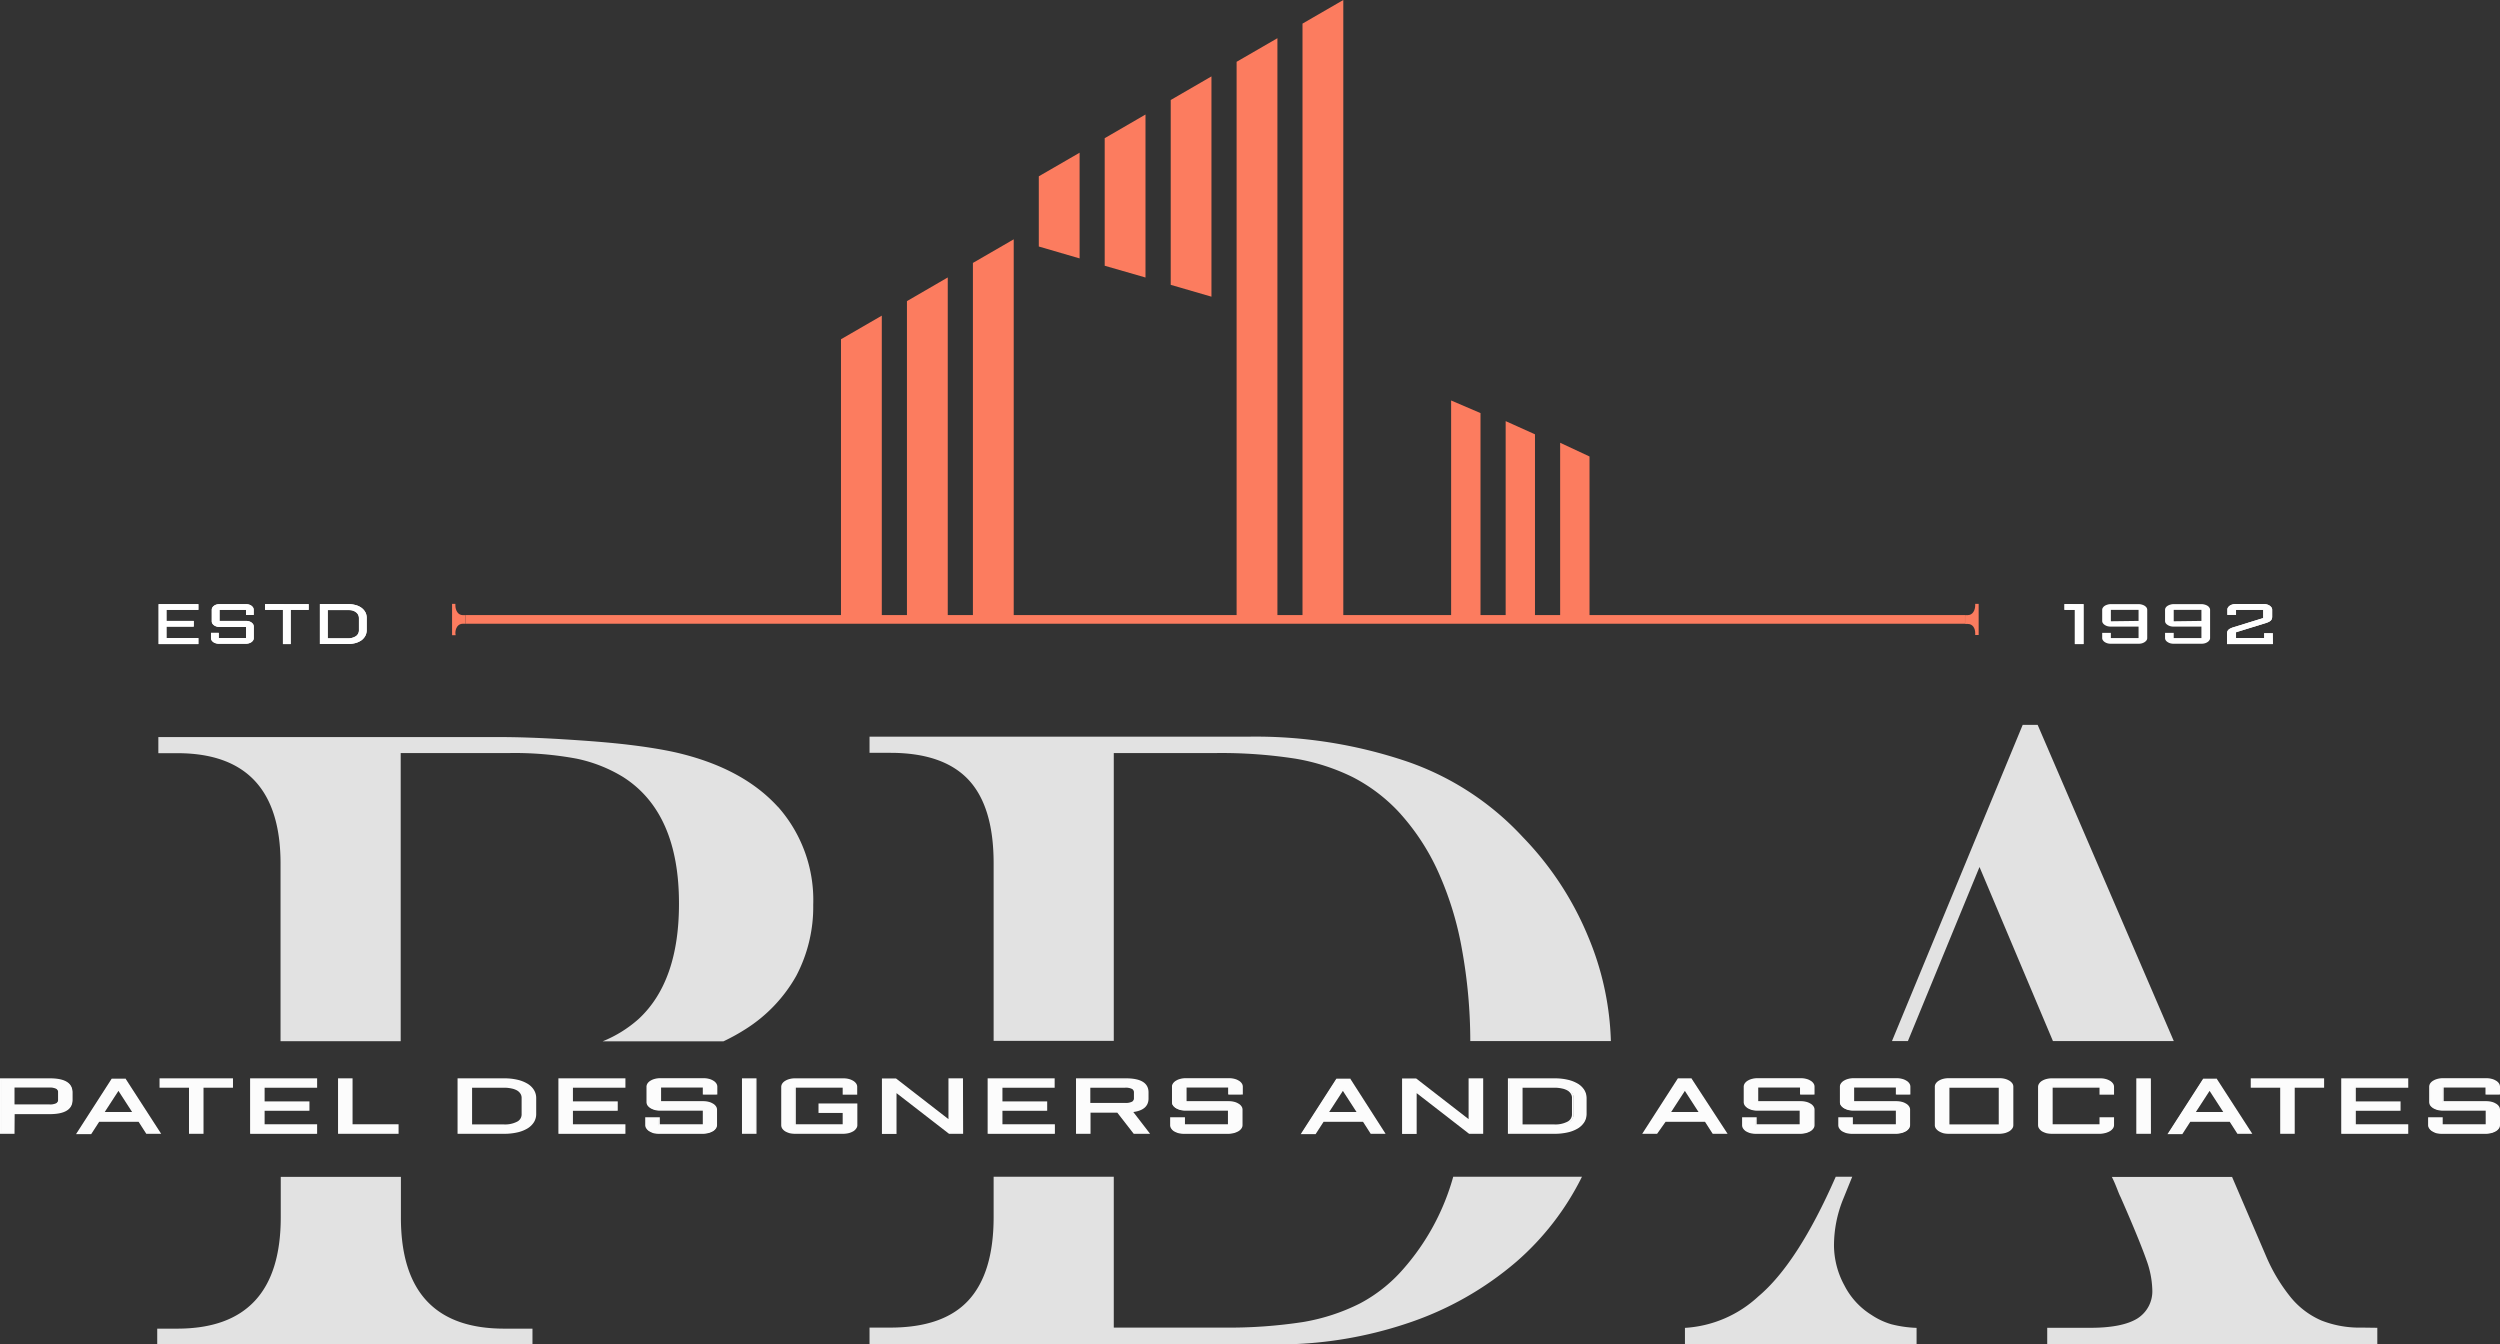 <svg id="Layer_3_Image" data-name="Layer 3 Image" xmlns="http://www.w3.org/2000/svg" viewBox="0 0 354.76 190.78"><rect x="0" y="0" width="354.76" height="190.78" fill="#333333" stroke="none"/><defs><style>.cls-1{fill:#e2e2e2;}.cls-2{fill:#fcfcfc;}.cls-3{fill:#fc7c5f;}.cls-4{fill:#fff;}</style></defs><path class="cls-1" d="M149.4,273q-14.68,0-14.66-15.8v-5.74H117.69v5.74Q117.69,273,103,273h-2.84v2.26h53.25V273Zm38.83-74.05c-3.38-3.71-8.23-6.29-14.59-7.74-1.77-.39-4-.76-6.7-1.08s-5.74-.55-9.12-.76-6.5-.32-9.36-.32H100.32v2.29H103q14.67,0,14.66,15.67v25.2h17.05V191.32h15.47a48.1,48.1,0,0,1,9.46.79,20.7,20.7,0,0,1,6.63,2.61q7.95,5.06,7.93,18c0,7.37-1.92,12.8-5.71,16.32a17.49,17.49,0,0,1-5.13,3.19h17.15a28.38,28.38,0,0,0,3.18-1.76,21.26,21.26,0,0,0,7.14-7.51,21,21,0,0,0,2.42-10.11A19.94,19.94,0,0,0,188.23,198.93Z" transform="translate(-77.85 -84.46)"/><path class="cls-1" d="M284.07,251.44a33.3,33.3,0,0,1-7.17,13.19,21.36,21.36,0,0,1-6.06,4.79,28.31,28.31,0,0,1-8.08,2.64,69,69,0,0,1-11.26.79H235.9V251.44H218.85v5.74c0,5.29-1.2,9.24-3.59,11.82s-6.09,3.85-11.07,3.85h-2.95v2.39h57.35a57.77,57.77,0,0,0,19.12-3.05A45.94,45.94,0,0,0,293,263.53a38.76,38.76,0,0,0,9.34-12.09Zm19.12-34.13a44.83,44.83,0,0,0-9.26-14.08,40.17,40.17,0,0,0-16.36-10.69A67,67,0,0,0,254.78,189H201.24v2.29h2.95q7.5,0,11.09,3.82c2.39,2.56,3.57,6.51,3.57,11.85v25.2H235.9V191.32h14.54a68.8,68.8,0,0,1,11.19.79,29.47,29.47,0,0,1,8.2,2.64,24,24,0,0,1,6.38,4.79,32.08,32.08,0,0,1,5.64,8.45,46.17,46.17,0,0,1,3.45,11.14,73.38,73.38,0,0,1,1.19,13.06h19.95A41.22,41.22,0,0,0,303.19,217.31Z" transform="translate(-77.85 -84.46)"/><path class="cls-1" d="M346.21,272.37a10.31,10.31,0,0,1-2.78-1.31,10.59,10.59,0,0,1-3.85-4.19,12,12,0,0,1-1.48-5.64,17.52,17.52,0,0,1,1.29-6.58l1.3-3.21h-2.34q-5.4,12.31-11,17a16.76,16.76,0,0,1-10.4,4.45v2.39h32.87v-2.39A16.79,16.79,0,0,1,346.21,272.37ZM367,187.32h-2.12l-18.55,44.87h2.26l10.16-24.7,10.42,24.7h17.15Zm46,85.53a14.72,14.72,0,0,1-5.72-1,11.51,11.51,0,0,1-4.36-3.29,24.44,24.44,0,0,1-3.48-5.79l-4.85-11.3H377.53c.27.53.49,1.05.71,1.61s.39,1,.52,1.23c1.9,4.32,3.1,7.3,3.67,8.93a13.26,13.26,0,0,1,.84,4.21,4.56,4.56,0,0,1-2.12,4.11c-1.41.87-3.62,1.32-6.65,1.32h-6.14v2.39H415.2v-2.39Z" transform="translate(-77.85 -84.46)"/><path class="cls-2" d="M78,245.23V237.6h7q3.09,0,3.09,1.86v1.08q0,1.86-3.09,1.86H79.79v2.83Zm1.82-3.92h5a2.08,2.08,0,0,0,1-.19.67.67,0,0,0,.32-.63v-1a.67.67,0,0,0-.32-.63,2.2,2.2,0,0,0-1-.19h-5Z" transform="translate(-77.85 -84.46)"/><path class="cls-2" d="M79.91,245.35H77.85v-7.87h7.08c2.13,0,3.21.66,3.21,2v1.08c0,1.32-1.08,2-3.21,2h-5Zm-1.81-.24h1.57v-2.83h5.26c2,0,3-.57,3-1.74v-1.08c0-1.17-1-1.74-3-1.74H78.1Zm6.74-3.68H79.67v-2.86h5.17a2.14,2.14,0,0,1,1.11.21.78.78,0,0,1,.37.73v1a.78.78,0,0,1-.37.73A2.25,2.25,0,0,1,84.84,241.43Zm-4.93-.25h4.93a2,2,0,0,0,1-.17.55.55,0,0,0,.26-.52v-1a.55.55,0,0,0-.26-.52,2,2,0,0,0-1-.18H79.91Z" transform="translate(-77.85 -84.46)"/><path class="cls-2" d="M95.59,237.6l4.9,7.63H98.67l-1.12-1.76H91.81l-1.13,1.76H88.87l4.9-7.63Zm-3.09,4.78h4.35L94.68,239Z" transform="translate(-77.85 -84.46)"/><path class="cls-2" d="M100.72,245.35H98.61l0,0-1.09-1.7h-5.6l-1.13,1.75H88.64l.12-.19,4.94-7.68h2l0,.05Zm-2-.24h1.52l-4.74-7.39H93.84l-4.75,7.39h1.53l1.12-1.76h5.87l0,.06Zm-1.67-2.6h-4.8l2.41-3.71.11.15Zm-4.34-.25h3.89l-1.94-3Z" transform="translate(-77.85 -84.46)"/><path class="cls-2" d="M100.62,237.6h10.17v1.09h-4.18v6.54h-1.82v-6.54h-4.17Z" transform="translate(-77.85 -84.46)"/><path class="cls-2" d="M106.73,245.35h-2.06v-6.54h-4.18v-1.33h10.42v1.33h-4.18Zm-1.81-.24h1.57v-6.54h4.18v-.85h-9.93v.85h4.18Z" transform="translate(-77.85 -84.46)"/><path class="cls-2" d="M113.46,237.6h9.27v1.09h-7.45v2.18h6.36V242h-6.36v2.18h7.45v1.09h-9.27Z" transform="translate(-77.85 -84.46)"/><path class="cls-2" d="M122.85,245.35h-9.51v-7.87h9.51v1.33H115.4v1.94h6.36v1.33H115.4V244h7.45Zm-9.27-.24h9v-.85h-7.45v-2.42h6.36V241h-6.36v-2.42h7.45v-.85h-9Z" transform="translate(-77.85 -84.46)"/><path class="cls-2" d="M127.76,237.6v6.54h6.53v1.09h-8.35V237.6Z" transform="translate(-77.85 -84.46)"/><path class="cls-2" d="M134.41,245.35h-8.59v-7.87h2.06V244h6.53Zm-8.35-.24h8.11v-.85h-6.54v-6.54h-1.57Z" transform="translate(-77.85 -84.46)"/><path class="cls-2" d="M142.9,245.23V237.6h6.46a7.94,7.94,0,0,1,1.84.19,4.77,4.77,0,0,1,1.41.54,2.67,2.67,0,0,1,.89.84,2,2,0,0,1,.32,1.1v2.29a2,2,0,0,1-.32,1.1,2.67,2.67,0,0,1-.89.84,4.51,4.51,0,0,1-1.41.54,7.94,7.94,0,0,1-1.84.19Zm6.46-1.09a3.89,3.89,0,0,0,2-.41,1.29,1.29,0,0,0,.68-1.17v-2.29a1.21,1.21,0,0,0-.18-.66,1.47,1.47,0,0,0-.52-.5,2.61,2.61,0,0,0-.83-.31,5.21,5.21,0,0,0-1.11-.11h-4.64v5.45Z" transform="translate(-77.85 -84.46)"/><path class="cls-2" d="M149.36,245.35h-6.58v-7.87h6.58a8.21,8.21,0,0,1,1.87.19,5,5,0,0,1,1.44.55,2.72,2.72,0,0,1,.93.88,2.19,2.19,0,0,1,.34,1.17v2.29a2.19,2.19,0,0,1-.34,1.17,2.82,2.82,0,0,1-.93.88,4.86,4.86,0,0,1-1.44.55A8.21,8.21,0,0,1,149.36,245.35Zm-6.34-.24h6.34a8.41,8.41,0,0,0,1.82-.19,4.71,4.71,0,0,0,1.36-.52,2.56,2.56,0,0,0,.86-.8,2,2,0,0,0,.29-1v-2.29a1.9,1.9,0,0,0-.29-1,2.78,2.78,0,0,0-.86-.8,4.71,4.71,0,0,0-1.36-.52,8.34,8.34,0,0,0-1.82-.19H143Zm6.34-.85H144.6v-5.69h4.76a4.9,4.9,0,0,1,1.14.11,2.8,2.8,0,0,1,.86.32,1.85,1.85,0,0,1,.57.54,1.5,1.5,0,0,1,.19.73v2.29a1.4,1.4,0,0,1-.74,1.27A3.91,3.91,0,0,1,149.36,244.26Zm-4.52-.24h4.52a3.72,3.72,0,0,0,1.89-.4,1.15,1.15,0,0,0,.62-1.06v-2.29a1.08,1.08,0,0,0-.16-.6,1.38,1.38,0,0,0-.47-.46,2.67,2.67,0,0,0-.8-.29,4.92,4.92,0,0,0-1.08-.11h-4.52Z" transform="translate(-77.85 -84.46)"/><path class="cls-2" d="M157.21,237.6h9.27v1.09H159v2.18h6.36V242H159v2.18h7.45v1.09h-9.27Z" transform="translate(-77.85 -84.46)"/><path class="cls-2" d="M166.6,245.35h-9.51v-7.87h9.51v1.33h-7.45v1.94h6.36v1.33h-6.36V244h7.45Zm-9.26-.24h9v-.85h-7.45v-2.42h6.36V241h-6.36v-2.42h7.45v-.85h-9Z" transform="translate(-77.85 -84.46)"/><path class="cls-2" d="M171.51,242a3.13,3.13,0,0,1-.7-.08,2.07,2.07,0,0,1-.58-.24,1.2,1.2,0,0,1-.39-.34.72.72,0,0,1-.15-.43v-2.18a.68.68,0,0,1,.15-.42,1.11,1.11,0,0,1,.39-.35,2.06,2.06,0,0,1,.58-.23,2.63,2.63,0,0,1,.7-.09h6.17a2.71,2.71,0,0,1,.71.09,2.34,2.34,0,0,1,.58.23,1.11,1.11,0,0,1,.39.35.73.73,0,0,1,.14.42v1h-1.82v-1h-6.17v2.18h6.17a2.71,2.71,0,0,1,.71.09,2.34,2.34,0,0,1,.58.23,1.22,1.22,0,0,1,.39.35.73.73,0,0,1,.14.42v2.18a.73.73,0,0,1-.14.42,1.11,1.11,0,0,1-.39.35,2.35,2.35,0,0,1-.58.24,3.22,3.22,0,0,1-.71.08h-6.35a3.19,3.19,0,0,1-.7-.08,2.2,2.2,0,0,1-.58-.24,1.11,1.11,0,0,1-.39-.35.66.66,0,0,1-.14-.42v-1h1.81v1h6.35V242Z" transform="translate(-77.85 -84.46)"/><path class="cls-2" d="M177.68,245.35h-6.35a3.47,3.47,0,0,1-.73-.08A3,3,0,0,1,170,245a1.32,1.32,0,0,1-.42-.39.83.83,0,0,1-.17-.49V243h2.07v1h6.1v-1.94h-6.05a2.57,2.57,0,0,1-1.35-.33,1.6,1.6,0,0,1-.43-.38.93.93,0,0,1-.16-.5v-2.18a.89.89,0,0,1,.16-.49,1.32,1.32,0,0,1,.43-.38,2.17,2.17,0,0,1,.62-.25,2.86,2.86,0,0,1,.73-.09h6.17a2.89,2.89,0,0,1,.74.09,2,2,0,0,1,.61.25,1.23,1.23,0,0,1,.43.38.82.82,0,0,1,.16.49v1.11h-2.06v-1h-5.92v1.94h6a3,3,0,0,1,.74.09,2,2,0,0,1,.61.25,1.23,1.23,0,0,1,.43.38.82.82,0,0,1,.16.49v2.18a.82.82,0,0,1-.16.49,1.36,1.36,0,0,1-.43.39,2.67,2.67,0,0,1-.61.25A3.57,3.57,0,0,1,177.68,245.35Zm-8-2.07v.86a.59.59,0,0,0,.12.35,1.07,1.07,0,0,0,.35.31,1.86,1.86,0,0,0,.55.23,2.93,2.93,0,0,0,.67.08h6.35a3,3,0,0,0,.68-.08,1.91,1.91,0,0,0,.54-.23,1.11,1.11,0,0,0,.36-.31.59.59,0,0,0,.12-.35V242a.62.62,0,0,0-.12-.35,1.18,1.18,0,0,0-.35-.31,1.81,1.81,0,0,0-.55-.22,2.54,2.54,0,0,0-.68-.09h-6.29v-2.42h6.42v1h1.57v-.86a.59.59,0,0,0-.12-.35,1.06,1.06,0,0,0-.35-.31,2.11,2.11,0,0,0-.55-.22,2.54,2.54,0,0,0-.68-.09h-6.17a2.41,2.41,0,0,0-.67.09,1.62,1.62,0,0,0-.55.22,1,1,0,0,0-.35.31.53.53,0,0,0-.12.35v2.18a.59.59,0,0,0,.12.35,1.09,1.09,0,0,0,.35.32,2.52,2.52,0,0,0,.55.22,2.86,2.86,0,0,0,.67.08h6.3v2.42h-6.6v-1Z" transform="translate(-77.85 -84.46)"/><path class="cls-2" d="M185.08,237.6v7.63h-1.82V237.6Z" transform="translate(-77.85 -84.46)"/><path class="cls-2" d="M185.2,245.35h-2.06v-7.87h2.06Zm-1.82-.24H185v-7.39h-1.58Z" transform="translate(-77.85 -84.46)"/><path class="cls-2" d="M188.83,238.69a.68.68,0,0,1,.15-.42,1.11,1.11,0,0,1,.39-.35,2.06,2.06,0,0,1,.58-.23,2.63,2.63,0,0,1,.7-.09h6.9a2.71,2.71,0,0,1,.71.09,2.34,2.34,0,0,1,.58.23,1.32,1.32,0,0,1,.39.35.73.73,0,0,1,.14.42v1h-1.82v-1h-6.9v5.45h6.9v-1.85H194.1V241.2h5.27v2.94a.73.73,0,0,1-.14.42,1.32,1.32,0,0,1-.39.35,2.35,2.35,0,0,1-.58.24,3.22,3.22,0,0,1-.71.08h-6.9a3.13,3.13,0,0,1-.7-.08,2.07,2.07,0,0,1-.58-.24,1.11,1.11,0,0,1-.39-.35.68.68,0,0,1-.15-.42Z" transform="translate(-77.85 -84.46)"/><path class="cls-2" d="M197.55,245.35h-6.9a3.55,3.55,0,0,1-.73-.08,3,3,0,0,1-.62-.25,1.48,1.48,0,0,1-.43-.39.89.89,0,0,1-.16-.49v-5.45a.89.89,0,0,1,.16-.49,1.32,1.32,0,0,1,.43-.38,2.17,2.17,0,0,1,.62-.25,2.86,2.86,0,0,1,.73-.09h6.9a2.94,2.94,0,0,1,.74.09,2.23,2.23,0,0,1,.61.25,1.32,1.32,0,0,1,.43.38.8.8,0,0,1,.16.49v1.11h-2.06v-1h-6.65V244h6.65v-1.61H194v-1.34h5.51v3.07a.75.75,0,0,1-.17.49,1.32,1.32,0,0,1-.42.39,2.67,2.67,0,0,1-.61.25A3.57,3.57,0,0,1,197.55,245.35Zm-6.9-7.63a2.41,2.41,0,0,0-.67.09,1.71,1.71,0,0,0-.55.22,1,1,0,0,0-.35.31.59.59,0,0,0-.12.35v5.45a.59.59,0,0,0,.12.35,1.07,1.07,0,0,0,.35.31,1.86,1.86,0,0,0,.55.23,2.93,2.93,0,0,0,.67.08h6.9a3.08,3.08,0,0,0,.68-.08,1.91,1.91,0,0,0,.54-.23,1.11,1.11,0,0,0,.36-.31.59.59,0,0,0,.12-.35v-2.82h-5v.84h3.45v2.1h-7.14v-5.69h7.14v1h1.58v-.86a.57.57,0,0,0-.12-.35,1.1,1.1,0,0,0-.36-.31,1.91,1.91,0,0,0-.54-.22,2.48,2.48,0,0,0-.68-.09Z" transform="translate(-77.85 -84.46)"/><path class="cls-2" d="M204.94,245.23h-1.82V237.6h1.82l7.64,5.92V237.6h1.82v7.63h-1.82l-7.64-5.92Z" transform="translate(-77.85 -84.46)"/><path class="cls-2" d="M214.52,245.35h-2l0,0-7.45-5.77v5.79H203v-7.87h2l0,0,7.44,5.77v-5.79h2.06Zm-1.89-.24h1.65v-7.39h-1.57v6.05l-.2-.16-7.61-5.89h-1.66v7.39h1.58v-6.05l.2.16Z" transform="translate(-77.85 -84.46)"/><path class="cls-2" d="M218.16,237.6h9.26v1.09H220v2.18h6.36V242H220v2.18h7.45v1.09h-9.26Z" transform="translate(-77.85 -84.46)"/><path class="cls-2" d="M227.54,245.35H218v-7.87h9.51v1.33H220.1v1.94h6.35v1.33H220.1V244h7.44Zm-9.26-.24h9v-.85h-7.45v-2.42h6.36V241h-6.36v-2.42h7.45v-.85h-9Z" transform="translate(-77.85 -84.46)"/><path class="cls-2" d="M240.68,240.32c0,1.07-.76,1.68-2.27,1.82l2.39,3.09h-2l-2.36-3h-4v3h-1.82V237.6h7q3.09,0,3.09,1.86Zm-8.23.77h5.05a2.08,2.08,0,0,0,1-.19.67.67,0,0,0,.32-.63v-.76a.67.67,0,0,0-.32-.63,2.2,2.2,0,0,0-1-.19h-5.05Z" transform="translate(-77.85 -84.46)"/><path class="cls-2" d="M241.05,245.35h-2.32l0,0-2.33-3h-3.8v3h-2.06v-7.87h7.08c2.13,0,3.21.66,3.21,2v.86c0,1.08-.72,1.73-2.16,1.92Zm-2.2-.24h1.7L238.18,242l.22,0c1.45-.14,2.16-.7,2.16-1.7v-.86c0-1.17-1-1.74-3-1.74h-6.83v7.39h1.57v-3.05h4.16l0,.05Zm-1.35-3.9h-5.17v-2.64h5.17a2.07,2.07,0,0,1,1.1.21.77.77,0,0,1,.38.73v.76a.76.76,0,0,1-.38.73A2.07,2.07,0,0,1,237.5,241.21Zm-4.93-.24h4.93a2,2,0,0,0,1-.18.55.55,0,0,0,.26-.52v-.76a.55.55,0,0,0-.26-.52,2,2,0,0,0-1-.18h-4.93Z" transform="translate(-77.85 -84.46)"/><path class="cls-2" d="M246,242a3.13,3.13,0,0,1-.7-.08,2.07,2.07,0,0,1-.58-.24,1.2,1.2,0,0,1-.39-.34.72.72,0,0,1-.15-.43v-2.18a.68.68,0,0,1,.15-.42,1.11,1.11,0,0,1,.39-.35,2.06,2.06,0,0,1,.58-.23,2.63,2.63,0,0,1,.7-.09h6.17a2.71,2.71,0,0,1,.71.09,2.34,2.34,0,0,1,.58.23,1.11,1.11,0,0,1,.39.35.73.73,0,0,1,.14.42v1h-1.82v-1H246v2.18h6.17a2.71,2.71,0,0,1,.71.09,2.34,2.34,0,0,1,.58.23,1.22,1.22,0,0,1,.39.35.73.73,0,0,1,.14.42v2.18a.73.73,0,0,1-.14.42,1.11,1.11,0,0,1-.39.35,2.35,2.35,0,0,1-.58.24,3.22,3.22,0,0,1-.71.08h-6.35a3.19,3.19,0,0,1-.7-.08,2.2,2.2,0,0,1-.58-.24,1.11,1.11,0,0,1-.39-.35.66.66,0,0,1-.14-.42v-1h1.81v1h6.35V242Z" transform="translate(-77.85 -84.46)"/><path class="cls-2" d="M252.19,245.35h-6.35a3.47,3.47,0,0,1-.73-.08,3,3,0,0,1-.62-.25,1.32,1.32,0,0,1-.42-.39.83.83,0,0,1-.17-.49V243H246v1h6.1v-1.94h-6a2.57,2.57,0,0,1-1.35-.33,1.6,1.6,0,0,1-.43-.38.93.93,0,0,1-.16-.5v-2.18a.89.89,0,0,1,.16-.49,1.32,1.32,0,0,1,.43-.38,2.17,2.17,0,0,1,.62-.25,2.86,2.86,0,0,1,.73-.09h6.17a2.89,2.89,0,0,1,.74.09,2,2,0,0,1,.61.25,1.23,1.23,0,0,1,.43.38.82.82,0,0,1,.16.49v1.11h-2.06v-1h-5.92v1.94h6a3,3,0,0,1,.74.09,2,2,0,0,1,.61.25,1.23,1.23,0,0,1,.43.38.82.82,0,0,1,.16.49v2.18a.82.82,0,0,1-.16.49,1.36,1.36,0,0,1-.43.39,2.67,2.67,0,0,1-.61.25A3.57,3.57,0,0,1,252.19,245.35Zm-8-2.07v.86a.59.59,0,0,0,.12.35,1.18,1.18,0,0,0,.35.31,1.86,1.86,0,0,0,.55.23,2.93,2.93,0,0,0,.67.08h6.35a3,3,0,0,0,.68-.08,1.91,1.91,0,0,0,.54-.23,1.11,1.11,0,0,0,.36-.31.59.59,0,0,0,.12-.35V242a.62.62,0,0,0-.12-.35,1.18,1.18,0,0,0-.35-.31,1.81,1.81,0,0,0-.55-.22,2.54,2.54,0,0,0-.68-.09H245.9v-2.42h6.42v1h1.57v-.86a.59.59,0,0,0-.12-.35,1.06,1.06,0,0,0-.35-.31,2.11,2.11,0,0,0-.55-.22,2.48,2.48,0,0,0-.68-.09H246a2.41,2.41,0,0,0-.67.09,1.62,1.62,0,0,0-.55.22,1,1,0,0,0-.35.31.59.59,0,0,0-.12.35v2.18a.59.59,0,0,0,.12.35,1.09,1.09,0,0,0,.35.32,2.52,2.52,0,0,0,.55.22,2.86,2.86,0,0,0,.67.08h6.3v2.42h-6.6v-1Z" transform="translate(-77.85 -84.46)"/><path class="cls-2" d="M269.34,237.6l4.9,7.63h-1.81l-1.13-1.76h-5.74l-1.13,1.76h-1.81l4.9-7.63Zm-3.09,4.78h4.35L268.43,239Z" transform="translate(-77.85 -84.46)"/><path class="cls-2" d="M274.47,245.35h-2.11l0,0-1.09-1.7h-5.6l-1.13,1.75h-2.11l.12-.19,4.94-7.68h2l0,.05Zm-2-.24H274l-4.75-7.39h-1.68l-4.75,7.39h1.53l1.12-1.76h5.88l0,.06Zm-1.66-2.6H266l2.4-3.71.11.15Zm-4.35-.25h3.89l-1.94-3Z" transform="translate(-77.85 -84.46)"/><path class="cls-2" d="M278.73,245.23h-1.81V237.6h1.81l7.65,5.92V237.6h1.82v7.63h-1.82l-7.65-5.92Z" transform="translate(-77.85 -84.46)"/><path class="cls-2" d="M288.32,245.35h-2l0,0-7.44-5.77v5.79h-2.07v-7.87h2l0,0,7.44,5.77v-5.79h2.07Zm-1.9-.24h1.65v-7.39H286.5v6.05l-.2-.16-7.61-5.89H277v7.39h1.57v-6.05l.2.16Z" transform="translate(-77.85 -84.46)"/><path class="cls-2" d="M292,245.23V237.6h6.46a7.94,7.94,0,0,1,1.84.19,4.6,4.6,0,0,1,1.4.54,2.61,2.61,0,0,1,.9.84,2,2,0,0,1,.32,1.1v2.29a2,2,0,0,1-.32,1.1,2.61,2.61,0,0,1-.9.84,4.35,4.35,0,0,1-1.4.54,7.94,7.94,0,0,1-1.84.19Zm6.46-1.09a3.89,3.89,0,0,0,2-.41,1.29,1.29,0,0,0,.68-1.17v-2.29a1.21,1.21,0,0,0-.18-.66,1.47,1.47,0,0,0-.52-.5,2.61,2.61,0,0,0-.83-.31,5.21,5.21,0,0,0-1.11-.11h-4.64v5.45Z" transform="translate(-77.85 -84.46)"/><path class="cls-2" d="M298.41,245.35h-6.58v-7.87h6.58a8.21,8.21,0,0,1,1.87.19,5,5,0,0,1,1.44.55,2.72,2.72,0,0,1,.93.88,2.19,2.19,0,0,1,.34,1.17v2.29a2.19,2.19,0,0,1-.34,1.17,2.82,2.82,0,0,1-.93.88,4.86,4.86,0,0,1-1.44.55A8.21,8.21,0,0,1,298.41,245.35Zm-6.34-.24h6.34a8.41,8.41,0,0,0,1.82-.19,4.71,4.71,0,0,0,1.36-.52,2.56,2.56,0,0,0,.86-.8,2,2,0,0,0,.29-1v-2.29a1.9,1.9,0,0,0-.29-1,2.78,2.78,0,0,0-.86-.8,4.71,4.71,0,0,0-1.36-.52,8.34,8.34,0,0,0-1.82-.19h-6.34Zm6.34-.85h-4.77v-5.69h4.77a5,5,0,0,1,1.14.11,2.8,2.8,0,0,1,.86.32,1.85,1.85,0,0,1,.57.54,1.5,1.5,0,0,1,.19.73v2.29a1.4,1.4,0,0,1-.74,1.27A3.91,3.91,0,0,1,298.41,244.26Zm-4.52-.24h4.52a3.72,3.72,0,0,0,1.89-.4,1.15,1.15,0,0,0,.62-1.06v-2.29a1.08,1.08,0,0,0-.16-.6,1.38,1.38,0,0,0-.47-.46,2.67,2.67,0,0,0-.8-.29,4.92,4.92,0,0,0-1.08-.11h-4.52Z" transform="translate(-77.85 -84.46)"/><path class="cls-2" d="M317.83,237.6l4.9,7.63h-1.82l-1.12-1.76h-5.74l-1.13,1.76h-1.81l4.9-7.63Zm-3.09,4.78h4.35L316.92,239Z" transform="translate(-77.85 -84.46)"/><path class="cls-2" d="M323,245.35h-2.11l0,0-1.09-1.7h-5.6L313,245.35h-2.11l.12-.19,4.94-7.68h1.95l0,.05Zm-2-.24h1.52l-4.74-7.39h-1.68l-4.75,7.39h1.53l1.12-1.76h5.87l0,.06Zm-1.67-2.6h-4.79l2.4-3.71.11.15Zm-4.34-.25h3.89l-1.94-3Z" transform="translate(-77.85 -84.46)"/><path class="cls-2" d="M327.22,242a3.13,3.13,0,0,1-.7-.08,2.07,2.07,0,0,1-.58-.24,1.2,1.2,0,0,1-.39-.34.72.72,0,0,1-.15-.43v-2.18a.68.68,0,0,1,.15-.42,1.11,1.11,0,0,1,.39-.35,2.06,2.06,0,0,1,.58-.23,2.63,2.63,0,0,1,.7-.09h6.17a2.71,2.71,0,0,1,.71.09,2.34,2.34,0,0,1,.58.23,1.21,1.21,0,0,1,.39.35.73.73,0,0,1,.14.42v1h-1.82v-1h-6.17v2.18h6.17a2.71,2.71,0,0,1,.71.09,2.34,2.34,0,0,1,.58.23,1.34,1.34,0,0,1,.39.35.73.73,0,0,1,.14.42v2.18a.73.73,0,0,1-.14.42,1.21,1.21,0,0,1-.39.35,2.35,2.35,0,0,1-.58.24,3.22,3.22,0,0,1-.71.08H327a3.19,3.19,0,0,1-.7-.08,2.2,2.2,0,0,1-.58-.24,1.11,1.11,0,0,1-.39-.35.66.66,0,0,1-.14-.42v-1H327v1h6.35V242Z" transform="translate(-77.85 -84.46)"/><path class="cls-2" d="M333.39,245.35H327a3.47,3.47,0,0,1-.73-.08,2.76,2.76,0,0,1-.62-.25,1.32,1.32,0,0,1-.42-.39.83.83,0,0,1-.17-.49V243h2.07v1h6.1v-1.94h-6a2.57,2.57,0,0,1-1.35-.33,1.6,1.6,0,0,1-.43-.38.93.93,0,0,1-.16-.5v-2.18a.89.89,0,0,1,.16-.49,1.32,1.32,0,0,1,.43-.38,2.17,2.17,0,0,1,.62-.25,2.86,2.86,0,0,1,.73-.09h6.17a2.89,2.89,0,0,1,.74.09,2,2,0,0,1,.61.25,1.23,1.23,0,0,1,.43.38.82.82,0,0,1,.16.49v1.11h-2.06v-1h-5.93v1.94h6.05a3,3,0,0,1,.74.09,2,2,0,0,1,.61.25,1.23,1.23,0,0,1,.43.38.82.82,0,0,1,.16.49v2.18a.82.82,0,0,1-.16.49,1.36,1.36,0,0,1-.43.39,2.67,2.67,0,0,1-.61.25A3.57,3.57,0,0,1,333.39,245.35Zm-8-2.07v.86a.59.59,0,0,0,.12.35,1.07,1.07,0,0,0,.35.31,1.86,1.86,0,0,0,.55.23,2.93,2.93,0,0,0,.67.08h6.35a3,3,0,0,0,.68-.08,1.91,1.91,0,0,0,.54-.23,1.11,1.11,0,0,0,.36-.31.59.59,0,0,0,.12-.35V242a.62.62,0,0,0-.12-.35,1.18,1.18,0,0,0-.35-.31,1.81,1.81,0,0,0-.55-.22,2.54,2.54,0,0,0-.68-.09H327.1v-2.42h6.42v1h1.57v-.86a.59.59,0,0,0-.12-.35,1.06,1.06,0,0,0-.35-.31,2.11,2.11,0,0,0-.55-.22,2.54,2.54,0,0,0-.68-.09h-6.17a2.41,2.41,0,0,0-.67.09,1.62,1.62,0,0,0-.55.22,1,1,0,0,0-.35.31.53.53,0,0,0-.12.35v2.18a.59.59,0,0,0,.12.35,1.09,1.09,0,0,0,.35.32,2.52,2.52,0,0,0,.55.22,2.86,2.86,0,0,0,.67.08h6.3v2.42h-6.6v-1Z" transform="translate(-77.85 -84.46)"/><path class="cls-2" d="M340.79,242a3.13,3.13,0,0,1-.7-.08,2.07,2.07,0,0,1-.58-.24,1.2,1.2,0,0,1-.39-.34.72.72,0,0,1-.15-.43v-2.18a.68.68,0,0,1,.15-.42,1.11,1.11,0,0,1,.39-.35,2.06,2.06,0,0,1,.58-.23,2.63,2.63,0,0,1,.7-.09H347a2.71,2.71,0,0,1,.71.09,2.34,2.34,0,0,1,.58.23,1.11,1.11,0,0,1,.39.35.73.73,0,0,1,.14.42v1H347v-1h-6.17v2.18H347a2.71,2.71,0,0,1,.71.09,2.34,2.34,0,0,1,.58.23,1.22,1.22,0,0,1,.39.35.73.73,0,0,1,.14.42v2.18a.73.73,0,0,1-.14.42,1.11,1.11,0,0,1-.39.35,2.35,2.35,0,0,1-.58.24,3.22,3.22,0,0,1-.71.08h-6.35a3.19,3.19,0,0,1-.7-.08,2.2,2.2,0,0,1-.58-.24,1.11,1.11,0,0,1-.39-.35.66.66,0,0,1-.14-.42v-1h1.81v1H347V242Z" transform="translate(-77.85 -84.46)"/><path class="cls-2" d="M347,245.35h-6.35a3.47,3.47,0,0,1-.73-.08,3,3,0,0,1-.62-.25,1.32,1.32,0,0,1-.42-.39.83.83,0,0,1-.17-.49V243h2.07v1h6.1v-1.94h-6a2.57,2.57,0,0,1-1.35-.33,1.6,1.6,0,0,1-.43-.38.93.93,0,0,1-.16-.5v-2.18a.89.89,0,0,1,.16-.49,1.32,1.32,0,0,1,.43-.38,2.17,2.17,0,0,1,.62-.25,2.86,2.86,0,0,1,.73-.09H347a2.89,2.89,0,0,1,.74.09,2,2,0,0,1,.61.25,1.23,1.23,0,0,1,.43.38.82.82,0,0,1,.16.49v1.11h-2.06v-1h-5.92v1.94h6a3,3,0,0,1,.74.09,2,2,0,0,1,.61.25,1.23,1.23,0,0,1,.43.38.82.82,0,0,1,.16.49v2.18a.82.82,0,0,1-.16.49,1.36,1.36,0,0,1-.43.39,2.67,2.67,0,0,1-.61.25A3.57,3.57,0,0,1,347,245.35Zm-8-2.07v.86a.59.59,0,0,0,.12.35,1.18,1.18,0,0,0,.35.31,1.86,1.86,0,0,0,.55.23,2.93,2.93,0,0,0,.67.08H347a3,3,0,0,0,.68-.08,1.91,1.91,0,0,0,.54-.23,1.11,1.11,0,0,0,.36-.31.59.59,0,0,0,.12-.35V242a.62.62,0,0,0-.12-.35,1.18,1.18,0,0,0-.35-.31,1.81,1.81,0,0,0-.55-.22A2.54,2.54,0,0,0,347,241h-6.29v-2.42h6.42v1h1.57v-.86a.59.59,0,0,0-.12-.35,1.06,1.06,0,0,0-.35-.31,2.11,2.11,0,0,0-.55-.22,2.48,2.48,0,0,0-.68-.09h-6.17a2.41,2.41,0,0,0-.67.09,1.62,1.62,0,0,0-.55.22,1,1,0,0,0-.35.31.53.53,0,0,0-.12.35v2.18a.59.59,0,0,0,.12.35,1.09,1.09,0,0,0,.35.32,2.52,2.52,0,0,0,.55.22,2.86,2.86,0,0,0,.67.08h6.3v2.42h-6.6v-1Z" transform="translate(-77.85 -84.46)"/><path class="cls-2" d="M363.44,244.14a.73.73,0,0,1-.14.42,1.32,1.32,0,0,1-.39.35,2.35,2.35,0,0,1-.58.24,3.22,3.22,0,0,1-.71.08h-7.26a3.13,3.13,0,0,1-.7-.08,2.27,2.27,0,0,1-.59-.24,1.32,1.32,0,0,1-.39-.35.73.73,0,0,1-.14-.42v-5.45a.73.73,0,0,1,.14-.42,1.32,1.32,0,0,1,.39-.35,2.27,2.27,0,0,1,.59-.23,2.63,2.63,0,0,1,.7-.09h7.26a2.71,2.71,0,0,1,.71.09,2.34,2.34,0,0,1,.58.23,1.32,1.32,0,0,1,.39.35.73.73,0,0,1,.14.42Zm-9.08-5.45v5.45h7.26v-5.45Z" transform="translate(-77.85 -84.46)"/><path class="cls-2" d="M361.62,245.35h-7.26a3.4,3.4,0,0,1-.73-.08A2.76,2.76,0,0,1,353,245a1.48,1.48,0,0,1-.43-.39.82.82,0,0,1-.16-.49v-5.45a.82.82,0,0,1,.16-.49,1.32,1.32,0,0,1,.43-.38,2.23,2.23,0,0,1,.61-.25,3,3,0,0,1,.74-.09h7.26a2.94,2.94,0,0,1,.74.09,2.23,2.23,0,0,1,.61.25,1.32,1.32,0,0,1,.43.38.8.8,0,0,1,.16.49v5.45a.8.8,0,0,1-.16.49,1.48,1.48,0,0,1-.43.39,2.67,2.67,0,0,1-.61.25A3.57,3.57,0,0,1,361.62,245.35Zm-7.26-7.63a2.41,2.41,0,0,0-.67.09,1.62,1.62,0,0,0-.55.22,1.1,1.1,0,0,0-.36.31.59.59,0,0,0-.12.35v5.45a.59.59,0,0,0,.12.35,1.11,1.11,0,0,0,.36.31,1.86,1.86,0,0,0,.55.23,2.86,2.86,0,0,0,.67.08h7.26a3,3,0,0,0,.68-.08,1.91,1.91,0,0,0,.54-.23,1.11,1.11,0,0,0,.36-.31.59.59,0,0,0,.12-.35v-5.45a.57.57,0,0,0-.12-.35,1.1,1.1,0,0,0-.36-.31,1.91,1.91,0,0,0-.54-.22,2.48,2.48,0,0,0-.68-.09Zm7.39,6.54h-7.51v-5.69h7.51Zm-7.27-.24h7v-5.21h-7Z" transform="translate(-77.85 -84.46)"/><path class="cls-2" d="M367.2,238.69a.66.66,0,0,1,.14-.42,1.11,1.11,0,0,1,.39-.35,2.19,2.19,0,0,1,.58-.23,2.63,2.63,0,0,1,.7-.09h6.9a2.71,2.71,0,0,1,.71.09,2.34,2.34,0,0,1,.58.23,1.32,1.32,0,0,1,.39.35.73.73,0,0,1,.14.42v1h-1.82v-1H369v5.45h6.9v-1h1.82v1a.73.73,0,0,1-.14.42,1.32,1.32,0,0,1-.39.35,2.35,2.35,0,0,1-.58.24,3.22,3.22,0,0,1-.71.08H369a3.13,3.13,0,0,1-.7-.08,2.2,2.2,0,0,1-.58-.24,1.11,1.11,0,0,1-.39-.35.66.66,0,0,1-.14-.42Z" transform="translate(-77.85 -84.46)"/><path class="cls-2" d="M375.91,245.35H369a3.55,3.55,0,0,1-.73-.08,3,3,0,0,1-.62-.25,1.32,1.32,0,0,1-.42-.39.83.83,0,0,1-.17-.49v-5.45a.83.83,0,0,1,.17-.49,1.19,1.19,0,0,1,.42-.38,2.17,2.17,0,0,1,.62-.25,2.86,2.86,0,0,1,.73-.09h6.9a2.94,2.94,0,0,1,.74.09,2.23,2.23,0,0,1,.61.25,1.32,1.32,0,0,1,.43.38.8.8,0,0,1,.16.49v1.11h-2.06v-1h-6.65V244h6.65v-1h2.06v1.1a.8.8,0,0,1-.16.49,1.48,1.48,0,0,1-.43.39,2.67,2.67,0,0,1-.61.25A3.57,3.57,0,0,1,375.91,245.35Zm-6.9-7.63a2.41,2.41,0,0,0-.67.09,1.81,1.81,0,0,0-.55.22,1,1,0,0,0-.35.31.59.59,0,0,0-.12.35v5.45a.59.59,0,0,0,.12.35,1.07,1.07,0,0,0,.35.31,1.86,1.86,0,0,0,.55.23,3,3,0,0,0,.67.08h6.9a3,3,0,0,0,.68-.08,1.91,1.91,0,0,0,.54-.23,1.11,1.11,0,0,0,.36-.31.59.59,0,0,0,.12-.35v-.86H376v1h-7.15v-5.69H376v1h1.57v-.86a.57.57,0,0,0-.12-.35,1.1,1.1,0,0,0-.36-.31,1.91,1.91,0,0,0-.54-.22,2.48,2.48,0,0,0-.68-.09Z" transform="translate(-77.85 -84.46)"/><path class="cls-2" d="M383,237.6v7.63h-1.82V237.6Z" transform="translate(-77.85 -84.46)"/><path class="cls-2" d="M383.07,245.35H381v-7.87h2.06Zm-1.82-.24h1.58v-7.39h-1.58Z" transform="translate(-77.85 -84.46)"/><path class="cls-2" d="M392.33,237.6l4.9,7.63h-1.81l-1.13-1.76h-5.74l-1.12,1.76h-1.82l4.9-7.63Zm-3.08,4.78h4.34L391.43,239Z" transform="translate(-77.85 -84.46)"/><path class="cls-2" d="M397.46,245.35h-2.11l0,0-1.09-1.7h-5.6l-1.13,1.75h-2.11l.13-.19,4.94-7.68h1.95l0,.05Zm-2-.24H397l-4.75-7.39h-1.68l-4.74,7.39h1.52l1.12-1.76h5.88l0,.06Zm-1.66-2.6H389l2.4-3.71.11.15Zm-4.35-.25h3.89l-1.94-3Z" transform="translate(-77.85 -84.46)"/><path class="cls-2" d="M397.36,237.6h10.17v1.09h-4.18v6.54h-1.81v-6.54h-4.18Z" transform="translate(-77.85 -84.46)"/><path class="cls-2" d="M403.48,245.35h-2.06v-6.54h-4.18v-1.33h10.41v1.33h-4.17Zm-1.82-.24h1.57v-6.54h4.18v-.85h-9.93v.85h4.18Z" transform="translate(-77.85 -84.46)"/><path class="cls-2" d="M410.2,237.6h9.27v1.09H412v2.18h6.36V242H412v2.18h7.45v1.09H410.2Z" transform="translate(-77.85 -84.46)"/><path class="cls-2" d="M419.59,245.35h-9.51v-7.87h9.51v1.33h-7.44v1.94h6.35v1.33h-6.35V244h7.44Zm-9.26-.24h9v-.85H411.9v-2.42h6.36V241H411.9v-2.42h7.45v-.85h-9Z" transform="translate(-77.85 -84.46)"/><path class="cls-2" d="M424.5,242a3.13,3.13,0,0,1-.7-.08,2.27,2.27,0,0,1-.59-.24,1.45,1.45,0,0,1-.39-.34.78.78,0,0,1-.14-.43v-2.18a.73.73,0,0,1,.14-.42,1.32,1.32,0,0,1,.39-.35,2.27,2.27,0,0,1,.59-.23,2.63,2.63,0,0,1,.7-.09h6.17a2.76,2.76,0,0,1,.71.09,2.34,2.34,0,0,1,.58.23,1.32,1.32,0,0,1,.39.35.73.73,0,0,1,.14.42v1h-1.82v-1H424.5v2.18h6.17a2.76,2.76,0,0,1,.71.09,2.34,2.34,0,0,1,.58.23,1.48,1.48,0,0,1,.39.35.73.73,0,0,1,.14.42v2.18a.73.73,0,0,1-.14.42,1.32,1.32,0,0,1-.39.35,2.35,2.35,0,0,1-.58.24,3.29,3.29,0,0,1-.71.08h-6.35a3.19,3.19,0,0,1-.7-.08,2.2,2.2,0,0,1-.58-.24,1.11,1.11,0,0,1-.39-.35.68.68,0,0,1-.15-.42v-1h1.82v1h6.35V242Z" transform="translate(-77.85 -84.46)"/><path class="cls-2" d="M430.67,245.35h-6.35a3.47,3.47,0,0,1-.73-.08A2.58,2.58,0,0,1,423,245a1.32,1.32,0,0,1-.42-.39.83.83,0,0,1-.17-.49V243h2.07v1h6.1v-1.94H424.5a2.87,2.87,0,0,1-.73-.08,2.68,2.68,0,0,1-.62-.25,1.6,1.6,0,0,1-.43-.38.93.93,0,0,1-.16-.5v-2.18a.89.89,0,0,1,.16-.49,1.32,1.32,0,0,1,.43-.38,2.17,2.17,0,0,1,.62-.25,2.86,2.86,0,0,1,.73-.09h6.17a2.89,2.89,0,0,1,.74.09,2,2,0,0,1,.61.25,1.23,1.23,0,0,1,.43.38.82.82,0,0,1,.16.49v1.11h-2.06v-1h-5.93v1.94h6.05a3,3,0,0,1,.74.09,2,2,0,0,1,.61.25,1.23,1.23,0,0,1,.43.38.82.82,0,0,1,.16.49v2.18a.82.82,0,0,1-.16.49,1.36,1.36,0,0,1-.43.39,2.67,2.67,0,0,1-.61.25A3.57,3.57,0,0,1,430.67,245.35Zm-8-2.07v.86a.59.59,0,0,0,.12.35,1.07,1.07,0,0,0,.35.31,1.86,1.86,0,0,0,.55.23,2.93,2.93,0,0,0,.67.08h6.35a3,3,0,0,0,.68-.08,1.91,1.91,0,0,0,.54-.23,1.11,1.11,0,0,0,.36-.31.59.59,0,0,0,.12-.35V242a.62.62,0,0,0-.12-.35,1.18,1.18,0,0,0-.35-.31,1.81,1.81,0,0,0-.55-.22,2.54,2.54,0,0,0-.68-.09h-6.29v-2.42h6.42v1h1.57v-.86a.59.59,0,0,0-.12-.35,1.06,1.06,0,0,0-.35-.31,2.11,2.11,0,0,0-.55-.22,2.54,2.54,0,0,0-.68-.09H424.5a2.41,2.41,0,0,0-.67.09,1.62,1.62,0,0,0-.55.22,1,1,0,0,0-.35.31.53.53,0,0,0-.12.35v2.18a.59.59,0,0,0,.12.35,1.09,1.09,0,0,0,.35.32,2.52,2.52,0,0,0,.55.22,2.86,2.86,0,0,0,.67.08h6.3v2.42h-6.6v-1Z" transform="translate(-77.85 -84.46)"/><polygon class="cls-3" points="225.56 87.28 225.56 64.78 221.39 62.83 221.39 87.28 217.82 87.28 217.82 61.63 213.66 59.76 213.66 87.28 210.09 87.28 210.09 58.62 205.92 56.83 205.92 87.28 190.62 87.28 190.62 0 184.83 3.35 184.83 87.28 181.27 87.28 181.27 5.42 175.48 8.77 175.48 87.28 143.85 87.28 143.85 33.96 138.06 37.31 138.06 87.28 134.49 87.28 134.49 39.37 128.7 42.73 128.7 87.28 125.13 87.28 125.13 44.79 119.34 48.14 119.34 87.28 66.06 87.28 66.06 88.51 278.84 88.51 278.84 87.28 225.56 87.28"/><polygon class="cls-3" points="153.2 21.67 147.41 25.02 147.41 34.98 153.2 36.67 153.2 21.67"/><polygon class="cls-3" points="162.55 16.25 156.76 19.61 156.76 37.71 162.55 39.38 162.55 16.25"/><polygon class="cls-3" points="171.91 10.84 166.13 14.19 166.13 40.42 171.91 42.1 171.91 10.84"/><path class="cls-4" d="M106,171v-.81h-5.64v5.67H106V175h-4.53v-1.62h3.87v-.81h-3.87V171Z" transform="translate(-77.85 -84.46)"/><path class="cls-4" d="M106,171v-.81h-5.64v5.67H106V175h-4.53v-1.62h3.87v-.81h-3.87V171Zm-.78,1.77v.5H101.3v1.93h4.53v.5h-5.39v-5.36h5.39v.5H101.3v1.93Z" transform="translate(-77.85 -84.46)"/><path class="cls-4" d="M113.85,171.72V171a.72.72,0,0,0-.08-.32,1,1,0,0,0-.24-.26,1.27,1.27,0,0,0-.35-.17,1.54,1.54,0,0,0-.43-.06H109a1.54,1.54,0,0,0-.43.06,1.27,1.27,0,0,0-.35.17,1,1,0,0,0-.24.26.61.61,0,0,0-.08.32v1.62a.58.58,0,0,0,.08.31.85.85,0,0,0,.24.26,1.27,1.27,0,0,0,.35.17,1.25,1.25,0,0,0,.43.07h3.76V175h-3.87v-.73h-1.1V175a.68.68,0,0,0,.08.31,1,1,0,0,0,.24.26,1.27,1.27,0,0,0,.35.17,1.55,1.55,0,0,0,.43.07h3.87a1.55,1.55,0,0,0,.43-.07,1.27,1.27,0,0,0,.35-.17,1,1,0,0,0,.24-.26.68.68,0,0,0,.08-.31v-1.62a.72.72,0,0,0-.08-.32,1,1,0,0,0-.24-.26,1.27,1.27,0,0,0-.35-.17,1.54,1.54,0,0,0-.43-.06H109V171h3.76v.73Z" transform="translate(-77.85 -84.46)"/><path class="cls-4" d="M113.85,171.72V171a.72.72,0,0,0-.08-.32,1,1,0,0,0-.24-.26,1.27,1.27,0,0,0-.35-.17,1.54,1.54,0,0,0-.43-.06H109a1.54,1.54,0,0,0-.43.06,1.27,1.27,0,0,0-.35.17,1,1,0,0,0-.24.26.61.61,0,0,0-.08.32v1.62a.58.58,0,0,0,.08.31.85.85,0,0,0,.24.26,1.27,1.27,0,0,0,.35.17,1.25,1.25,0,0,0,.43.07h3.76V175h-3.87v-.73h-1.1V175a.68.68,0,0,0,.08.31,1,1,0,0,0,.24.26,1.27,1.27,0,0,0,.35.17,1.55,1.55,0,0,0,.43.07h3.87a1.55,1.55,0,0,0,.43-.07,1.27,1.27,0,0,0,.35-.17,1,1,0,0,0,.24-.26.68.68,0,0,0,.08-.31v-1.62a.72.72,0,0,0-.08-.32,1,1,0,0,0-.24-.26,1.27,1.27,0,0,0-.35-.17,1.54,1.54,0,0,0-.43-.06H109V171h3.76v.73Zm-5-.89v1.93h3.88a1.34,1.34,0,0,1,.4.07,1.19,1.19,0,0,1,.32.15.83.83,0,0,1,.2.22.43.43,0,0,1,.06.22V175a.43.43,0,0,1-.06.22.7.7,0,0,1-.2.22,1.2,1.2,0,0,1-.32.16,1.34,1.34,0,0,1-.4.06h-3.87a1.34,1.34,0,0,1-.4-.06,1.2,1.2,0,0,1-.32-.16.83.83,0,0,1-.2-.22.43.43,0,0,1-.06-.22v-.57h.86v.73h4.11v-1.93H109a1.34,1.34,0,0,1-.4-.06,1.07,1.07,0,0,1-.32-.16.66.66,0,0,1-.2-.21.49.49,0,0,1-.06-.22V171a.49.49,0,0,1,.06-.23.66.66,0,0,1,.2-.21,1.59,1.59,0,0,1,.32-.16,1.34,1.34,0,0,1,.4-.06h3.76a1.09,1.09,0,0,1,.4.07,1.19,1.19,0,0,1,.32.15.7.7,0,0,1,.2.22.43.43,0,0,1,.06.22v.57h-.86v-.73Z" transform="translate(-77.85 -84.46)"/><path class="cls-4" d="M115.46,170.18V171H118v4.86h1.1V171h2.55v-.81Z" transform="translate(-77.85 -84.46)"/><path class="cls-4" d="M115.46,170.18V171H118v4.86h1.1V171h2.55v-.81Zm6.06.65H119v4.86h-.86v-4.86h-2.54v-.5h5.94Z" transform="translate(-77.85 -84.46)"/><path class="cls-4" d="M129.7,171.34a1.88,1.88,0,0,0-.54-.62,2.44,2.44,0,0,0-.86-.4,3.86,3.86,0,0,0-1.12-.14h-3.93v5.67h3.93a4.23,4.23,0,0,0,1.12-.14,2.85,2.85,0,0,0,.86-.4,2,2,0,0,0,.54-.63,1.74,1.74,0,0,0,.19-.82v-1.7A1.74,1.74,0,0,0,129.7,171.34Zm-5.34-.35h2.82a2.79,2.79,0,0,1,.68.07,1.45,1.45,0,0,1,.5.24,1,1,0,0,1,.32.37,1.1,1.1,0,0,1,.11.49v1.7a1,1,0,0,1-.42.87,2,2,0,0,1-1.19.31h-2.82Z" transform="translate(-77.85 -84.46)"/><path class="cls-4" d="M128.78,171.58a1,1,0,0,0-.36-.42,1.68,1.68,0,0,0-.54-.25,3,3,0,0,0-.7-.08h-3v4.36h3a2.12,2.12,0,0,0,1.25-.32,1.17,1.17,0,0,0,.48-1v-1.7A1.27,1.27,0,0,0,128.78,171.58Zm0,2.28a1,1,0,0,1-.42.87,2,2,0,0,1-1.19.31h-2.82v-4h2.82a2.79,2.79,0,0,1,.68.07,1.45,1.45,0,0,1,.5.24,1,1,0,0,1,.32.37,1.1,1.1,0,0,1,.11.49Zm0-2.28a1,1,0,0,0-.36-.42,1.68,1.68,0,0,0-.54-.25,3,3,0,0,0-.7-.08h-3v4.36h3a2.12,2.12,0,0,0,1.25-.32,1.17,1.17,0,0,0,.48-1v-1.7A1.27,1.27,0,0,0,128.78,171.58Zm0,2.28a1,1,0,0,1-.42.87,2,2,0,0,1-1.19.31h-2.82v-4h2.82a2.79,2.79,0,0,1,.68.07,1.45,1.45,0,0,1,.5.24,1,1,0,0,1,.32.37,1.1,1.1,0,0,1,.11.49Zm.91-2.52a1.88,1.88,0,0,0-.54-.62,2.44,2.44,0,0,0-.86-.4,3.86,3.86,0,0,0-1.12-.14h-3.93v5.67h3.93a4.23,4.23,0,0,0,1.12-.14,2.85,2.85,0,0,0,.86-.4,2,2,0,0,0,.54-.63,1.74,1.74,0,0,0,.19-.82v-1.7A1.74,1.74,0,0,0,129.7,171.34Zm.07,2.52a1.6,1.6,0,0,1-.17.73,1.74,1.74,0,0,1-.5.58,2.82,2.82,0,0,1-.82.38,4.19,4.19,0,0,1-1.1.14h-3.81v-5.36h3.81a4.08,4.08,0,0,1,1.1.14,2.82,2.82,0,0,1,.82.38,1.84,1.84,0,0,1,.5.58,1.6,1.6,0,0,1,.17.73Zm-1.35-2.7a1.68,1.68,0,0,0-.54-.25,3,3,0,0,0-.7-.08h-3v4.36h3a2.12,2.12,0,0,0,1.25-.32,1.17,1.17,0,0,0,.48-1v-1.7a1.27,1.27,0,0,0-.13-.58A1,1,0,0,0,128.42,171.16Zm.37,2.7a1,1,0,0,1-.42.87,2,2,0,0,1-1.19.31h-2.82v-4h2.82a2.79,2.79,0,0,1,.68.07,1.45,1.45,0,0,1,.5.24,1,1,0,0,1,.32.37,1.1,1.1,0,0,1,.11.49Zm0-2.28a1,1,0,0,0-.36-.42,1.68,1.68,0,0,0-.54-.25,3,3,0,0,0-.7-.08h-3v4.36h3a2.12,2.12,0,0,0,1.25-.32,1.17,1.17,0,0,0,.48-1v-1.7A1.27,1.27,0,0,0,128.78,171.58Zm0,2.28a1,1,0,0,1-.42.87,2,2,0,0,1-1.19.31h-2.82v-4h2.82a2.79,2.79,0,0,1,.68.07,1.45,1.45,0,0,1,.5.24,1,1,0,0,1,.32.37,1.1,1.1,0,0,1,.11.49Zm0-2.28a1,1,0,0,0-.36-.42,1.68,1.68,0,0,0-.54-.25,3,3,0,0,0-.7-.08h-3v4.36h3a2.12,2.12,0,0,0,1.25-.32,1.17,1.17,0,0,0,.48-1v-1.7A1.27,1.27,0,0,0,128.78,171.58Zm0,2.28a1,1,0,0,1-.42.87,2,2,0,0,1-1.19.31h-2.82v-4h2.82a2.79,2.79,0,0,1,.68.07,1.45,1.45,0,0,1,.5.24,1,1,0,0,1,.32.37,1.1,1.1,0,0,1,.11.49Z" transform="translate(-77.85 -84.46)"/><path class="cls-4" d="M370.81,170.18V171h1.47v4.86h1.23v-5.67Z" transform="translate(-77.85 -84.46)"/><path class="cls-4" d="M370.81,170.18V171h1.47v4.86h1.23v-5.67Zm2.58,5.51h-1v-4.86h-1.47v-.5h2.46Z" transform="translate(-77.85 -84.46)"/><path class="cls-4" d="M382.55,175a.56.56,0,0,1-.09.31,1,1,0,0,1-.27.26,1.4,1.4,0,0,1-.39.18,1.86,1.86,0,0,1-.48.06h-3.93a1.86,1.86,0,0,1-.48-.06,1.4,1.4,0,0,1-.39-.18.81.81,0,0,1-.26-.26.5.5,0,0,1-.1-.31v-.73h1.23V175h3.93v-1.62h-3.93a1.86,1.86,0,0,1-.48-.06,1.4,1.4,0,0,1-.39-.18.89.89,0,0,1-.26-.25.55.55,0,0,1-.1-.32V171a.52.52,0,0,1,.1-.31.81.81,0,0,1,.26-.26,1.39,1.39,0,0,1,.39-.17,1.51,1.51,0,0,1,.48-.07h3.93a1.51,1.51,0,0,1,.48.07,1.39,1.39,0,0,1,.39.17,1,1,0,0,1,.27.26.59.59,0,0,1,.09.31Zm-1.23-2.43V171h-3.93v1.62Z" transform="translate(-77.85 -84.46)"/><path class="cls-4" d="M391.47,175a.5.5,0,0,1-.1.31.81.81,0,0,1-.26.26,1.4,1.4,0,0,1-.39.18,1.86,1.86,0,0,1-.48.06h-3.93a1.86,1.86,0,0,1-.48-.06,1.4,1.4,0,0,1-.39-.18.84.84,0,0,1-.27-.26.56.56,0,0,1-.09-.31v-.73h1.23V175h3.93v-1.62h-3.93a1.86,1.86,0,0,1-.48-.06,1.4,1.4,0,0,1-.39-.18.93.93,0,0,1-.27-.25.62.62,0,0,1-.09-.32V171a.59.59,0,0,1,.09-.31.84.84,0,0,1,.27-.26,1.39,1.39,0,0,1,.39-.17,1.51,1.51,0,0,1,.48-.07h3.93a1.51,1.51,0,0,1,.48.07,1.39,1.39,0,0,1,.39.17.81.81,0,0,1,.26.26.52.52,0,0,1,.1.31Zm-1.23-2.43V171h-3.93v1.62Z" transform="translate(-77.85 -84.46)"/><path class="cls-4" d="M399.15,174.31V175h-4v-.82l4.26-1.32a2.21,2.21,0,0,0,.4-.16.93.93,0,0,0,.27-.19.57.57,0,0,0,.15-.23.94.94,0,0,0,.05-.3v-1a.55.55,0,0,0-.1-.32,1.12,1.12,0,0,0-.27-.26,1.39,1.39,0,0,0-.39-.17,1.78,1.78,0,0,0-.47-.06h-3.9a1.86,1.86,0,0,0-.48.06,1.39,1.39,0,0,0-.39.17.92.92,0,0,0-.26.26.55.55,0,0,0-.1.32v.73h1.23V171H399v1.17l-4.27,1.32a2.42,2.42,0,0,0-.39.16.93.93,0,0,0-.27.19.76.76,0,0,0-.15.23.88.88,0,0,0-.05.29v1.5h6.51v-1.54Z" transform="translate(-77.85 -84.46)"/><path class="cls-4" d="M399.15,174.31V175h-4v-.82l4.26-1.32a2.21,2.21,0,0,0,.4-.16.93.93,0,0,0,.27-.19.57.57,0,0,0,.15-.23.94.94,0,0,0,.05-.3v-1a.55.55,0,0,0-.1-.32,1.12,1.12,0,0,0-.27-.26,1.39,1.39,0,0,0-.39-.17,1.78,1.78,0,0,0-.47-.06h-3.9a1.86,1.86,0,0,0-.48.06,1.39,1.39,0,0,0-.39.17.92.92,0,0,0-.26.26.55.55,0,0,0-.1.32v.73h1.23V171H399v1.17l-4.27,1.32a2.42,2.42,0,0,0-.39.16.93.93,0,0,0-.27.19.76.76,0,0,0-.15.23.88.88,0,0,0-.05.29v1.5h6.51v-1.54Zm1.11,1.38H394v-1.33a.56.56,0,0,1,0-.23.57.57,0,0,1,.12-.18,1.24,1.24,0,0,1,.24-.17l.37-.15,4.27-1.31.09,0v-1.46H395v.73h-1V171a.36.36,0,0,1,.07-.22,1,1,0,0,1,.23-.22,1.22,1.22,0,0,1,.36-.15,1.33,1.33,0,0,1,.45-.07H399a1.33,1.33,0,0,1,.45.07,1.19,1.19,0,0,1,.36.16.93.93,0,0,1,.23.21.47.47,0,0,1,.07.22v1a.73.73,0,0,1,0,.23.47.47,0,0,1-.12.18.77.77,0,0,1-.24.16,2,2,0,0,1-.38.16l-4.26,1.31-.09,0v1.1h4.3v-.73h1Z" transform="translate(-77.85 -84.46)"/><path class="cls-3" d="M142.47,174.31c0-.7.35-1.34,1.06-1.34h.38v-1.22h-.38c-.71,0-1.06-.7-1.06-1.4v-.2H142v4.45h.51Z" transform="translate(-77.85 -84.46)"/><path class="cls-3" d="M358.14,174.57h.49v-4.42h-.49v.2c0,.7-.35,1.4-1.06,1.4h-.38V173h.38c.71,0,1.06.61,1.06,1.31Z" transform="translate(-77.85 -84.46)"/></svg>